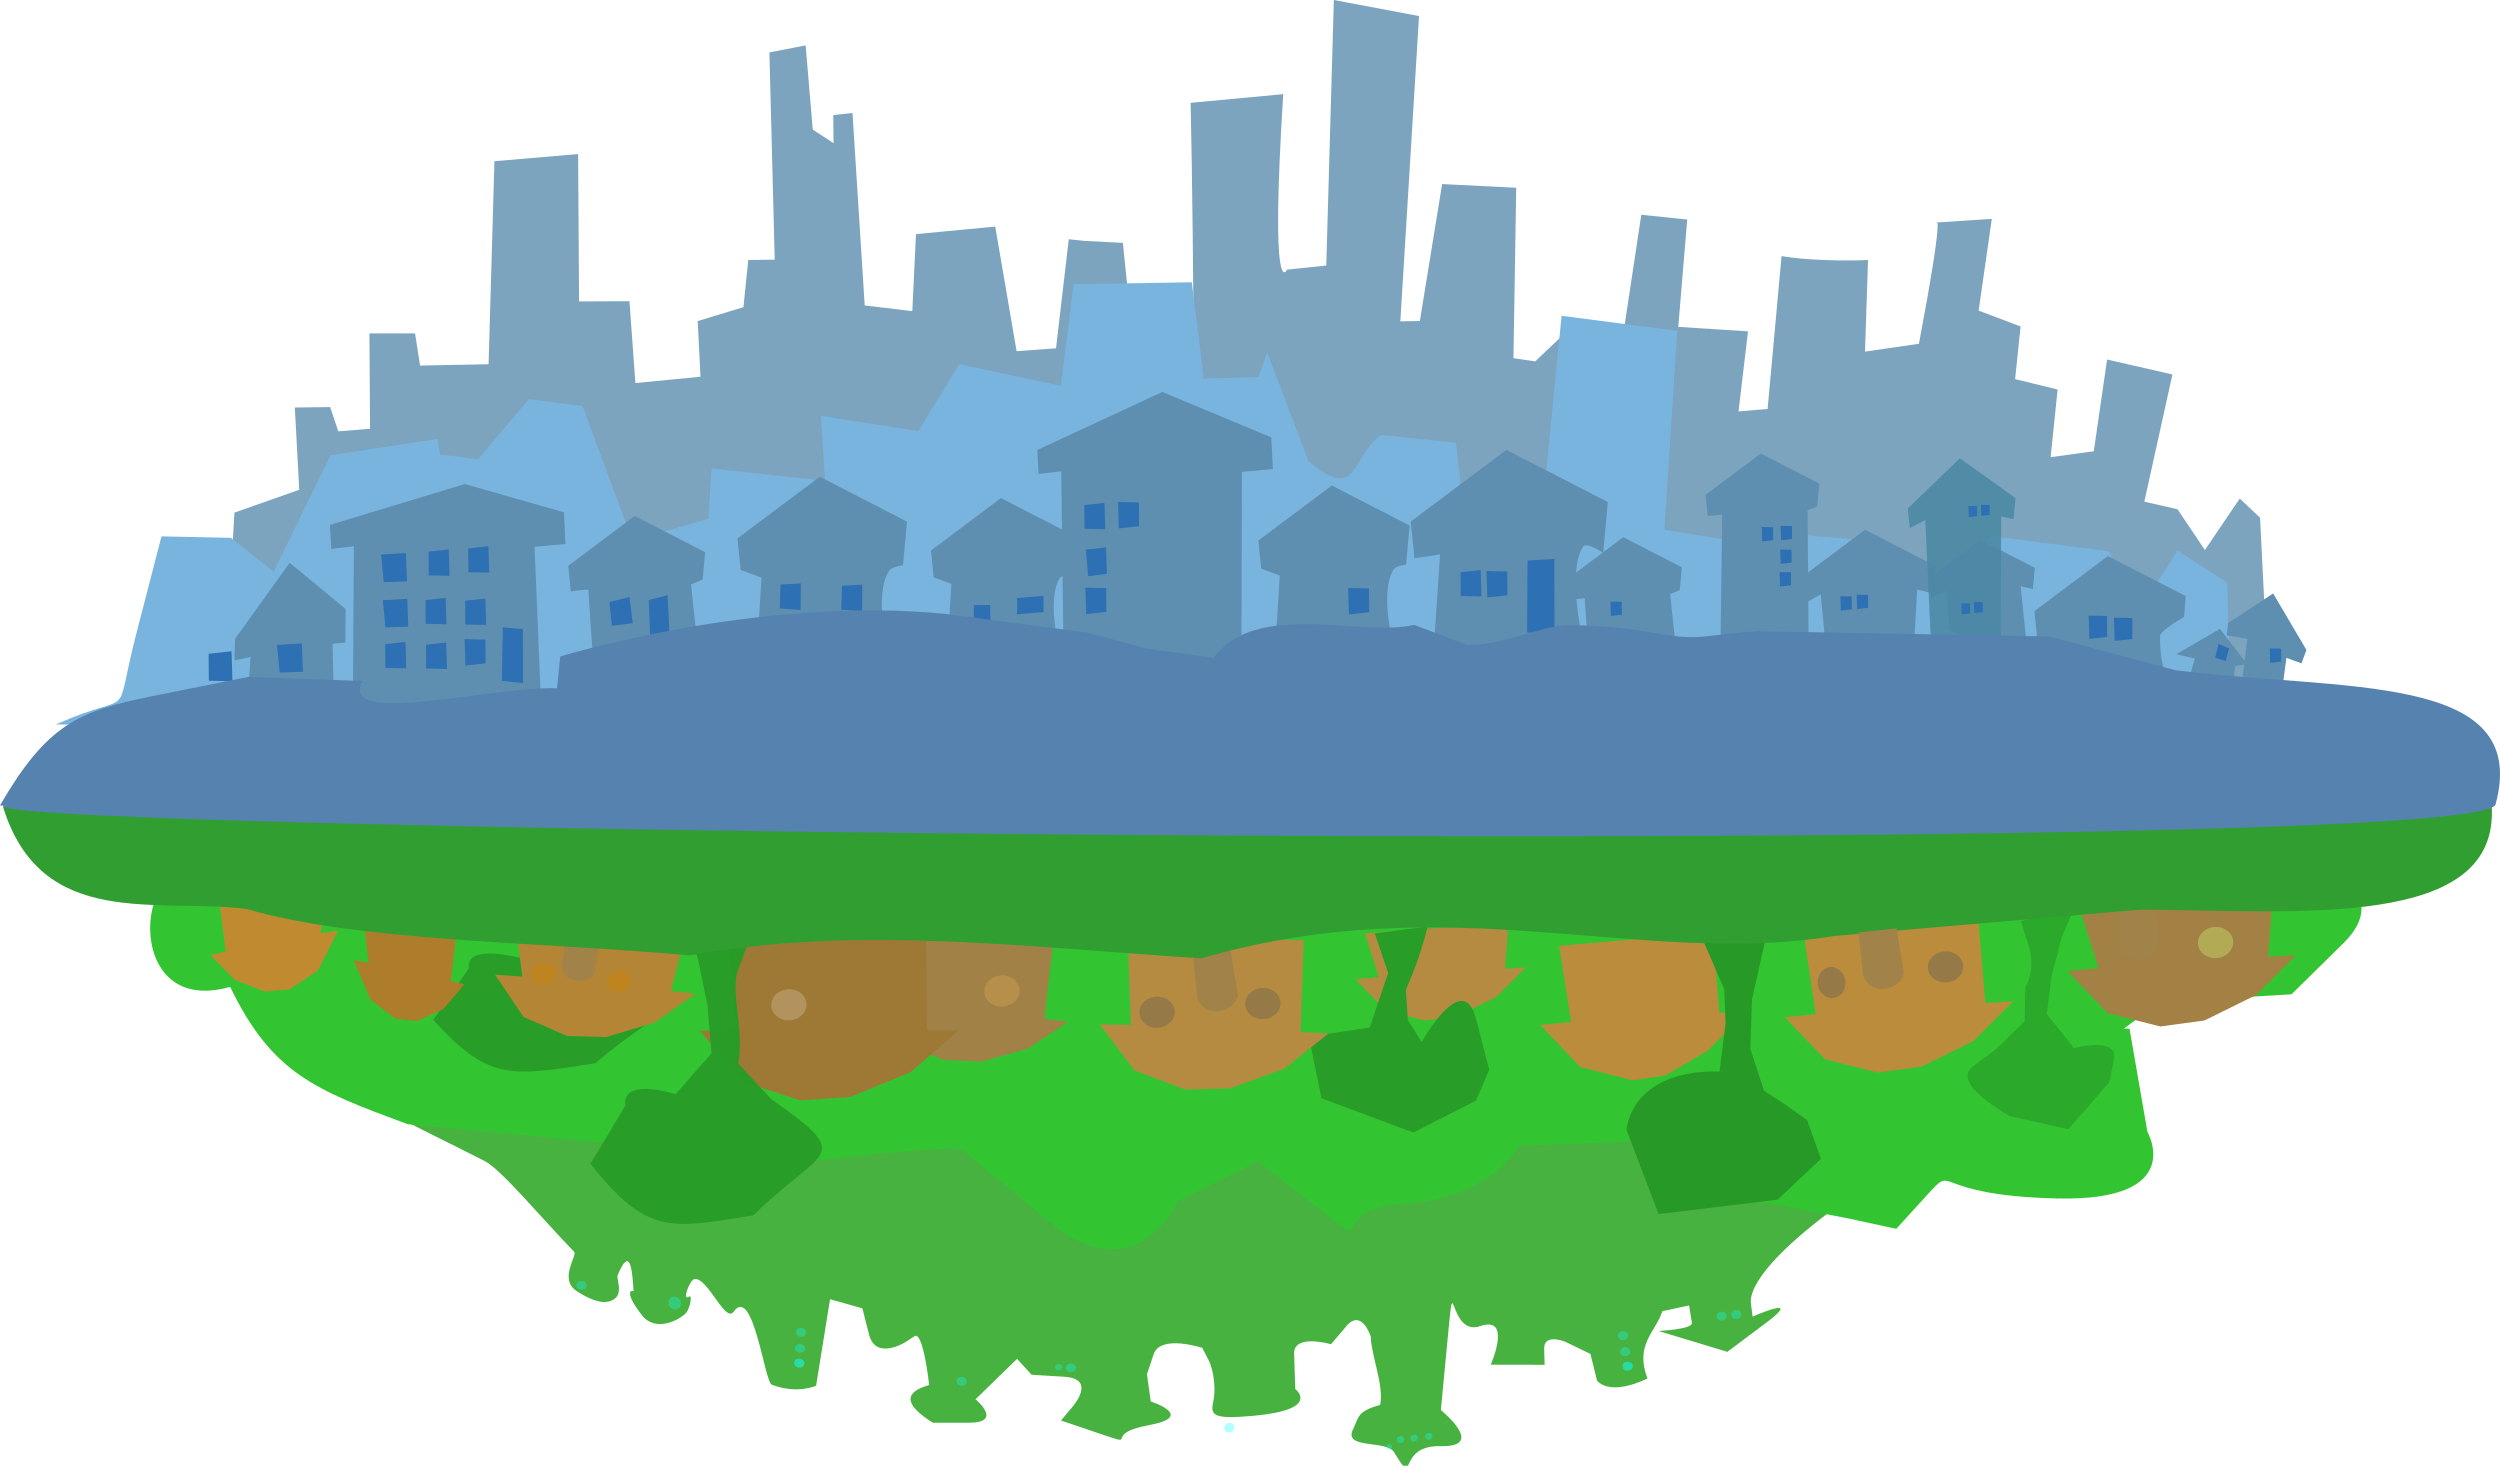 <?xml version="1.0" encoding="UTF-8" standalone="no"?>
<!-- Created with Inkscape (http://www.inkscape.org/) -->

<svg
   width="510.432mm"
   height="299.255mm"
   viewBox="0 0 510.432 299.255"
   version="1.1"
   id="svg66669"
   inkscape:version="1.2.2 (b0a8486541, 2022-12-01)"
   sodipodi:docname="city-village-day.svg"
   xmlns:inkscape="http://www.inkscape.org/namespaces/inkscape"
   xmlns:sodipodi="http://sodipodi.sourceforge.net/DTD/sodipodi-0.dtd"
   xmlns="http://www.w3.org/2000/svg"
   xmlns:svg="http://www.w3.org/2000/svg">
  <sodipodi:namedview
     id="namedview66671"
     pagecolor="#ffffff"
     bordercolor="#000000"
     borderopacity="0.25"
     inkscape:showpageshadow="2"
     inkscape:pageopacity="0.0"
     inkscape:pagecheckerboard="0"
     inkscape:deskcolor="#d1d1d1"
     inkscape:document-units="mm"
     showgrid="false"
     inkscape:zoom="0.4204826"
     inkscape:cx="844.26798"
     inkscape:cy="587.42026"
     inkscape:window-width="1503"
     inkscape:window-height="934"
     inkscape:window-x="0"
     inkscape:window-y="0"
     inkscape:window-maximized="1"
     inkscape:current-layer="layer1" />
  <defs
     id="defs66666" />
  <g
     inkscape:label="Layer 1"
     inkscape:groupmode="layer"
     id="layer1"
     transform="translate(235.31,-19.407)">
    <path
       d="m -189.518,161.451 2.067,-37.38 13.238,-4.666 -0.903,-16.795 7.21,-0.088 1.666,4.949 6.486,-0.52 -0.13,-19.47 9.317,-0.003 1.021,6.568 13.989,-0.275 1.198,-41.45 17.087,-1.458 0.191,30.088 10.291,-0.045 1.212,16.708 13.292,-1.289 -0.573,-11.368 9.342,-2.835 0.983,-9.627 5.398,-0.08 -1.081,-42.307 7.396,-1.435 1.454,17.199 4.248,2.771 -0.059,-5.742 3.925,-0.423 2.494,39.296 9.719,1.162 0.751,-15.73 16.18,-1.535 4.362,25.433 8.048,-0.586 2.607,-22.26 3.321,0.343 7.72,0.389 1.828,17.777 12.6,-1.32 C 8.183,57.736 7.789,40.398 7.789,40.398 L 26.694,38.634 c -2.747,43.522 0.771,35.825 0.771,35.825 l 8.014,-0.84 1.545,-54.211 17.394,3.28 -3.816,62.323 3.986,-0.057 4.546,-27.965 15.127,0.753 -0.564,34.791 4.432,0.66 6.281,-5.951 6.298,0.65 2.65,17.975 6.44,-42.609 9.376,0.968 -1.827,21.922 14.242,0.913 -1.943,16.336 5.941,-0.488 2.847,-31.209 c 7.868,1.277 17.659,0.796 17.659,0.796 l -0.621,18.702 11.013,-1.603 c 5.277,-27.927 3.543,-24.759 3.543,-24.759 l 11.333,-0.742 -2.687,18.737 8.56,3.225 -1.11,10.754 8.674,2.121 -1.427,13.818 8.811,-1.208 2.717,-18.729 13.34,3.051 -5.739,25.972 6.776,1.544 5.59,8.326 7.121,-10.509 4.147,3.914 1.905,38.289"
       fill="#7ca4bf"
       opacity="0.81"
       id="path65553"
       style="opacity:1;stroke-width:1.254" />
    <g
       transform="matrix(1.593,0.152,-0.224,2.72,-635.134,-1706.82)"
       opacity="0.8"
       id="g43162"
       style="fill:#78b4de;fill-opacity:1;opacity:1">
      <g
         transform="matrix(1.089,0,0,-0.942,630.376,647.098)"
         id="g43144"
         style="fill:#78b4de;fill-opacity:1">
        <path
           d="m 0,0 c 0,0 1.952,2.624 2.624,2.624 0.673,0 2.669,-2.714 2.669,-2.714 L 4.8,-0.091 4.688,-1.503 0.449,-1.458 0.382,-0.022 Z"
           fill="#80b9bb"
           id="path43142"
           style="fill:#78b4de;fill-opacity:1" />
      </g>
      <path
         style="opacity:1;fill:#78b4de;fill-opacity:1;stroke:none;stroke-width:1.554;stroke-linecap:round;stroke-opacity:0.875"
         d="m 352.273,669.331 c 10.151,-3.324 7.157,-0.139 9.307,-7.446 l 2.149,-7.307 8.848,-0.385 5.799,2.213 5.984,-9.067 13.444,-1.977 0.478,1.129 4.894,0.098 5.832,-4.842 6.906,0.138 7.754,9.68 9.41,-2.183 -0.108,-3.768 14.552,0.104 -1.188,-4.799 12.552,0.438 4.495,-5.273 13.155,0.889 0.555,-7.657 15.001,-0.984 2.536,7.085 6.97,-0.51 0.824,-1.89 6.345,7.776 c 6.902,2.911 5.363,-0.71 9.037,-2.439 l 9.574,0.056 2.964,8.923 8.752,-5.677 0.378,-13.453 14.867,0.297 0.441,14.899 9.766,0.383 1.804,2.762 5.144,-3.724 7.102,-0.045 0.744,2.685 13.747,0.883 3.346,-4.792 15.067,0.301 4.398,4.359 4.347,-4.889 6.675,2.003 2.377,12.72"
         id="path74456"
         sodipodi:nodetypes="cscccccccccccccccccccccccccccccccccccccccccc" />
    </g>
    <g
       transform="matrix(1.264,0.098,-0.118,1.465,-363.611,-846.105)"
       id="g65805"
       style="opacity:1">
      <g
         transform="matrix(1.228,0,0,1.662,-288.79,-419.84)"
         id="g65719">
        <g
           transform="matrix(0.983,0,0,1,20.172,-0.821)"
           fill="#5e8fb1"
           id="g65715">
          <path
             d="m 496.35,651.75 -2.487,-16.693 -2.977,0.367 -0.432,-1.992 15.998,-5.642 14.985,3.085 0.542,2.627 -4.081,0.433 2.038,16.439"
             id="path65687" />
          <path
             d="m 524.22,648.03 -0.178,-5.701 -2.545,-0.451 -0.679,-2.325 9.179,-5.06 10.782,2.835 -0.058,3.277 c 0,0 -1.332,0.135 -1.642,0.521 -1.543,1.922 0.682,6.008 0.682,6.008"
             id="path65689" />
          <path
             d="m 433.62,653.79 -1.387,-5.827 -2.304,0.257 -0.615,-2.105 8.308,-4.58 9.759,2.566 -0.053,2.301 -1.486,0.471 1.843,6.104"
             id="path65691" />
          <path
             d="m 455.34,652.24 -0.2,-6.388 -2.852,-0.505 -0.761,-2.606 10.285,-5.67 12.081,3.176 -0.065,3.672 c 0,0 -1.493,0.151 -1.84,0.584 -1.729,2.153 0.764,6.732 0.764,6.732"
             id="path65693" />
          <path
             d="m 480.63,650.58 -0.17,-5.434 -2.426,-0.429 -0.647,-2.216 8.748,-4.823 10.277,2.702 -0.055,3.123 c 0,0 -1.27,0.129 -1.565,0.496 -1.471,1.832 0.65,5.726 0.65,5.726"
             id="path65695" />
          <path
             d="m 388.21,661.54 c -0.176,-5.673 -0.167,-5.558 -0.176,-5.673 l 0.138,-0.118 -2.233,0.411 c -0.148,-1.805 -0.148,-1.805 -0.148,-1.805 6.441,-6.688 6.441,-6.688 6.441,-6.688 l 7.942,3.48 0.323,2.806 -1.683,0.179 0.84,5.173"
             id="path65697" />
          <path
             d="m 597.39,644.7 -1.202,-4.281 -2.5,0.998 -0.615,-2.105 8.308,-4.58 9.759,2.566 -0.053,2.301 -2.131,-0.21 0.157,4.069"
             id="path65699" />
          <path
             d="m 565.99,647.1 -1.153,-4.842 -1.915,0.213 -0.511,-1.749 6.904,-3.806 8.111,2.132 -0.044,1.913 -1.235,0.392 1.532,5.073 m 68.366,-1.348 0.575,-1.741 -2.498,-0.248 5.519,-2.391 4.001,2.757 -1.566,0.243 -0.156,2.1"
             id="path65701" />
          <path
             d="m 402.3,660.26 -1.702,-14.388 -2.977,0.367 -0.432,-1.992 17.5,-4.277 c 13.483,1.72 13.483,1.72 13.483,1.72 l 0.542,2.627 c -4.081,0.433 -4.081,0.433 -4.081,0.433 l 2.301,11.795"
             id="path65703" />
          <path
             d="m 545.31,648.03 -0.172,-8.491 -3.376,0.476 -0.885,-3.029 11.958,-6.592 14.047,3.693 -0.076,4.269 c 0,0 -2.371,-0.872 -2.774,-0.369 -2.01,2.504 1.524,8.875 1.524,8.875"
             id="path65705" />
          <path
             d="m 583.32,644.63 -1.099,-10.236 -1.915,0.213 -0.511,-1.749 6.904,-3.806 8.111,2.132 -0.044,1.913 -1.235,0.392 1.478,10.467"
             id="path65707" />
          <path
             d="m 613.73,642.54 -0.93,-3.313 -1.935,0.772 -0.476,-1.629 6.429,-3.544 7.552,1.986 -0.041,1.781 -1.649,-0.163 2.011,6.841"
             id="path65709" />
          <path
             d="m 628.56,645.47 -0.558,-2.275 -2.545,-0.451 -0.679,-2.325 9.179,-5.06 10.782,2.835 -0.002,1.748 c 0,0 -3.064,1.298 -3.001,1.748 0.473,3.325 1.766,3.297 1.766,3.297"
             id="path65711" />
          <path
             d="m 653.16,644.65 0.237,-3.285 -2.801,-0.167 0.085,-1.042 5.654,-2.752 5.031,4.494 -0.512,1.151 -2.063,-0.361 -0.215,2.511"
             id="path65713" />
        </g>
        <path
           d="m 621.14,642.91 -2.039,-10.191 -1.935,0.772 -0.476,-1.629 6.274,-4.518 7.708,2.959 -0.041,1.781 -1.649,-0.163 1.23,10.028"
           fill="#4b89a4"
           fill-opacity="0.878"
           id="path65717" />
      </g>
      <g
         transform="matrix(1.003,0,0,1.191,-16.192,-128.93)"
         fill="#2d70b3"
         id="g65803">
        <path
           d="m 423.07,646.97 0.849,8.379 4.399,-0.14 -0.987,-8.674 z"
           id="path65721" />
        <path
           d="m 412.49,648.93 0.336,2.766 3.337,-0.14 -0.474,-3.061 z"
           id="path65723" />
        <path
           d="m 420.3,651.19 -0.336,-2.766 -3.337,0.14 0.474,3.061 z"
           id="path65725" />
        <path
           d="m 351.41,644.51 0.336,2.766 3.337,-0.14 -0.474,-3.061 z"
           id="path65727" />
        <path
           d="m 352.24,649.68 0.697,3.079 2.976,-0.453 -0.474,-3.061 z"
           id="path65729" />
        <path
           d="m 356.32,656.74 -0.336,-2.766 -3.337,0.14 0.474,3.061 z"
           id="path65731" />
        <path
           d="m 213.18,669.7 0.381,3.138 3.788,-0.159 -0.538,-3.473 z"
           id="path65733" />
        <path
           d="m 224.01,668.06 3.962,-0.399 0.534,3.29 -3.715,0.293 z"
           id="path65735" />
        <path
           d="m 239.5,656.61 3.962,-0.399 0.534,3.29 -3.715,0.293 z"
           id="path65737" />
        <path
           d="m 240.37,661.91 3.893,-0.392 0.524,3.233 -3.65,0.288 z"
           id="path65739" />
        <path
           d="m 241.33,666.99 0.336,2.766 3.337,-0.14 -0.474,-3.061 z"
           id="path65741" />
        <path
           d="m 247.06,655.84 0.336,2.766 3.337,-0.14 -0.474,-3.061 z"
           id="path65743" />
        <path
           d="m 247.19,661.5 0.336,2.766 3.337,-0.14 -0.474,-3.061 z"
           id="path65745" />
        <path
           d="m 247.85,666.69 0.336,2.766 3.337,-0.14 -0.474,-3.061 z"
           id="path65747" />
        <path
           d="m 253.37,655.11 0.336,2.766 3.337,-0.14 -0.474,-3.061 z"
           id="path65749" />
        <path
           d="m 253.56,661.22 0.336,2.766 3.337,-0.14 -0.474,-3.061 z"
           id="path65751" />
        <path
           d="m 257.63,668.32 -0.336,-2.766 -3.337,0.14 0.474,3.061 z"
           id="path65753" />
        <path
           d="m 260.46,670.22 c -0.529,-6.242 -0.529,-6.242 -0.529,-6.242 l 3.229,0.024 0.716,6.268"
           id="path65755" />
        <path
           d="m 276.66,660.07 0.693,2.73 3.317,-0.471 -0.87,-3.011 z"
           id="path65757" />
        <path
           d="m 282.92,659.49 0.989,5.984 3.1,-0.519 -1.131,-6.209 z"
           id="path65759" />
        <path
           d="m 313.67,656.08 0.183,2.792 3.36,0.002 -0.306,-3.094 z"
           id="path65761" />
        <path
           d="m 303.82,656.49 0.183,2.792 3.36,0.002 -0.306,-3.094 z"
           id="path65763" />
        <path
           d="m 335.03,657.15 c 2.586,-0.151 2.597,-0.162 2.597,-0.162 l 0.67,5.062 -2.803,-0.002 z"
           id="path65765" />
        <path
           d="m 342.02,657.82 c 0,-1.749 -0.255,-1.864 -0.255,-1.864 l 4.289,-0.53 0.206,1.899 z"
           id="path65767" />
        <path
           d="m 360.44,646.48 -0.336,-2.766 -3.337,0.14 0.474,3.061 z"
           id="path65769" />
        <path
           d="m 398.38,654.41 -0.336,-2.766 -3.337,0.14 0.474,3.061 z"
           id="path65771" />
        <path
           d="m 438.86,652.42 -0.183,-1.506 -1.817,0.076 0.258,1.667 z"
           id="path65773" />
        <path
           d="m 465.12,642.08 -0.183,-1.506 -1.817,0.076 0.258,1.667 z"
           id="path65775" />
        <path
           d="m 465.36,644.84 -0.183,-1.506 -1.817,0.076 0.258,1.667 z"
           id="path65777" />
        <path
           d="m 465.56,647.47 -0.183,-1.506 -1.817,0.076 0.258,1.667 z"
           id="path65779" />
        <path
           d="m 462.12,642.39 -0.183,-1.506 -1.817,0.076 0.258,1.667 z"
           id="path65781" />
        <path
           d="m 475.59,649.73 -0.183,-1.506 -1.817,0.076 0.258,1.667 z"
           id="path65783" />
        <path
           d="m 536.1,652.35 0.381,-1.477 -1.748,-0.441 -0.368,1.651 z"
           id="path65785" />
        <path
           d="m 544.99,651.93 -0.183,-1.506 -1.817,0.076 0.258,1.667 z"
           id="path65787" />
        <path
           d="m 516.82,650.63 -0.296,-2.439 -2.943,0.123 0.418,2.699 z"
           id="path65789" />
        <path
           d="m 478.18,649.4 -0.183,-1.506 -1.817,0.076 0.258,1.667 z"
           id="path65791" />
        <path
           d="m 494.58,649.13 -0.142,-1.165 -1.406,0.059 0.2,1.29 z"
           id="path65793" />
        <path
           d="m 496.59,648.87 -0.142,-1.165 -1.406,0.059 0.2,1.29 z"
           id="path65795" />
        <path
           d="m 494.46,637.76 -0.142,-1.165 -1.406,0.059 0.2,1.29 z"
           id="path65797" />
        <path
           d="m 496.46,637.5 -0.142,-1.165 -1.406,0.059 0.2,1.29 z"
           id="path65799" />
        <path
           d="m 520.89,650.64 -0.296,-2.439 -2.943,0.123 0.418,2.699 z"
           id="path65801" />
      </g>
    </g>
    <g
       transform="matrix(-1.118,0.104,-0.121,-1.236,1494.304,897.944)"
       opacity="0.82"
       id="g65681"
       style="opacity:1">
      <path
         d="m 1124.9,617.75 c 31.004,-13.104 38.268,-21.031 38.19,-24.414 l -0.078,-2.171 c 0,0 -9.898,2.963 -2.352,-1.212 l 7.546,-4.175 12.082,4.464 c 0,0 -6.256,-0.273 -6.178,0.834 l 0.203,2.883 4.939,-0.534 c 1.603,-3.373 5.619,-4.991 3.891,-10.787 0,0 6.659,-2.472 9.15,0.387 l 0.734,4.502 4.357,2.381 c 0,0 3.723,1.759 3.924,-0.854 l 0.201,-2.613 9.746,0.837 c 0,0 -4.829,7.792 1.229,6.472 6.058,-1.32 3.423,10.916 6.058,-1.32 l 2.546,-11.824 c 0,0 -7.674,-6.774 0.633,-5.899 8.306,0.875 4.987,-7.006 8.581,-0.282 1.163,2.177 9.178,1.187 7.024,4.37 -1.342,1.983 -1.015,2.857 -5.345,3.591 -1.064,3.175 0.738,8.044 0.492,11.34 0,0 1.14,4.781 4.231,2.057 l 3.091,-2.724 c 0,0 6.605,2.353 6.848,-0.983 l 0.423,-5.803 c 0,0 -4.537,-3.789 8.132,-3.748 7.029,0.023 7.788,0.644 6.945,2.874 -0.673,1.78 -0.76,4.991 0.132,7.011 l 0.892,2.02 c 0,0 7.33,2.881 8.905,-0.304 l 1.575,-3.185 -0.211,-4.511 c 0,0 -8.078,-3.121 0.761,-3.844 8.839,-0.722 1.866,-3.541 8.839,-0.722 l 6.973,2.818 -2.354,2.111 c 0,0 -4.919,4.172 0.973,5.001 l 5.892,0.829 2.349,2.826 8.248,-5.991 c 0,0 -4.776,-4.276 1.677,-3.733 l 6.454,0.543 c 5.298,3.694 4.355,5.485 0,6.233 0,0 0.087,9.025 1.807,8.206 l 1.719,-0.819 c 0,0 5.708,-2.613 6.456,1.787 l 0.749,4.4 5.682,1.984 4.062,-13.953 c 0,0 3.525,-1.152 8.006,0.846 1.257,0.561 1.585,16.719 5.625,12.519 1.712,-1.78 4.129,6.176 6.516,5.934 0.903,-0.092 2.676,-3.507 1.268,-2.769 -0.656,0.344 -0.047,-1.861 0.834,-2.628 1.028,-0.895 5.737,-2.895 7.999,0.273 3.828,5.361 0.269,4.409 0.921,3.237 0.744,-1.335 -1.25,10.602 2.795,3.674 0.352,-0.602 -1.024,-3.543 1.843,-4.106 1.835,-0.361 4.05,0.868 5.867,2.18 3.062,2.21 -0.815,5.824 -0.268,6.442 5.186,5.857 11.758,14.6 14.54,16.2 6.373,3.665 14.578,8.093 20.501,11.812 4.501,2.826 -3.366,19.385 -3.304,20.748"
         fill="#47b23f"
         opacity="1"
         id="path65577" />
      <g
         fill="#12ffff"
         fill-opacity="0.325"
         id="g65603">
        <ellipse
           transform="matrix(0.978,0.211,-0.243,0.97,0,0)"
           cx="1482.5"
           cy="310.61"
           rx="0.916"
           ry="0.736"
           id="ellipse65579" />
        <ellipse
           transform="matrix(0.978,0.211,-0.243,0.97,0,0)"
           cx="1441.9"
           cy="305.39"
           rx="0.916"
           ry="0.736"
           id="ellipse65581" />
        <ellipse
           transform="matrix(0.978,0.211,-0.243,0.97,0,0)"
           cx="1442.1"
           cy="308.03"
           rx="0.916"
           ry="0.736"
           id="ellipse65583" />
        <ellipse
           transform="matrix(0.978,0.211,-0.243,0.97,0,0)"
           cx="1441.7"
           cy="302.95"
           rx="0.916"
           ry="0.736"
           id="ellipse65585" />
        <ellipse
           transform="matrix(0.978,0.211,-0.243,0.97,0,0)"
           cx="1441.7"
           cy="302.95"
           rx="0.916"
           ry="0.736"
           id="ellipse65587" />
        <ellipse
           transform="matrix(0.97,0.242,-0.211,0.977,0,0)"
           cx="1457.1"
           cy="263.23"
           rx="1.148"
           ry="1.051"
           id="ellipse65589" />
        <ellipse
           cx="1307.3"
           cy="592.62"
           rx="0.92"
           ry="0.733"
           id="ellipse65591" />
        <ellipse
           cx="1289.5"
           cy="593.45"
           rx="0.646"
           ry="0.515"
           id="ellipse65593" />
        <ellipse
           cx="1287.3"
           cy="593.14"
           rx="0.92"
           ry="0.733"
           id="ellipse65595" />
        <ellipse
           cx="1186.7"
           cy="587.38"
           rx="0.92"
           ry="0.733"
           id="ellipse65597" />
        <ellipse
           cx="1186.8"
           cy="590.01"
           rx="0.92"
           ry="0.733"
           id="ellipse65599" />
        <ellipse
           cx="1165.9"
           cy="591.76"
           rx="0.92"
           ry="0.733"
           id="ellipse65601" />
      </g>
      <path
         d="m 1089.7,632.54 -1.412,-17.152 c 0,0 -6.038,-12.008 17.518,-9.525 23.556,2.483 17.461,7.483 23.556,2.483 l 6.094,-5 8.771,2.508 19.452,5.074 c 0,0 -15.86,9.071 11.356,10.415 l 27.215,1.344 c 0,0 5.873,-8.103 21.539,-7.742 15.666,0.361 5.379,-8.436 15.666,0.361 l 10.286,8.797 15.237,-5.259 c 0,0 9.021,-14.679 23.702,-1.385 l 14.681,13.294 c 0,0 5.145,0.692 27.898,0.231 22.753,-0.462 11.162,-6.693 22.753,-0.462 l 11.591,6.232 37.396,6.385 c 16.209,7.03 23.647,10.37 29.699,25.184 21.177,-3.577 13.796,26.231 2.675,17.63 L 1381.36,671.693"
         fill="#32c531"
         opacity="1"
         id="path65605"
         sodipodi:nodetypes="cccccccccccccccssccccc" />
      <path
         d="m 1057,653.67 3.46,-12.425"
         fill="#5dd65d"
         fill-opacity="0.886"
         opacity="0.7"
         id="path65607" />
      <path
         d="m 1052.6,656.9 c 0,0 -13.466,-6.001 -3.142,-13.593 l 10.324,-7.593 23.9,0.739 22.74,-12.27 25.586,5.544 13.339,3.363 26.732,-4.513 43.712,-4.111 6.363,6.019 c 0,0 -3.164,4.272 14.529,4.535 l 17.693,0.263 12.124,7.271 c 0,0 10.173,-10.634 18.598,-5.692 l 8.425,4.942 12.934,1.94 17.921,-6.046 14.607,8.398 18.973,3.315 2.634,3.997 16.215,0.723 11.287,7.591 c 0,0 3.558,-5.981 11.421,-1.672 7.862,4.309 11.271,-11.09 7.862,4.309 l -4.383,19.802"
         fill="#32c531"
         opacity="1"
         id="path65609" />
      <path
         d="m 1375.2,693.24 -1.712,-5.2 -0.945,-7.035 0.12,-6.927 7.214,-5.388 c 0,0 9.53,3.212 9.297,-0.964 l 7.364,-7.912 c -9.016,-10.876 -12.929,-10.421 -28.565,-9.56 -13.744,8.869 -19.728,6.692 -5.309,16.433 l 5.342,5.571 c -1.76,4.976 0.216,10.208 -1.613,13.386 l -2.568,4.222"
         fill="#299d28"
         fill-opacity="0.996"
         opacity="1"
         id="path65611" />
      <path
         d="m 1061.4,652.29 1.952,-10.083 -5.061,-0.171 7.853,-5.872 9.832,-3.403 8.113,-0.312 9.293,2.977 6.524,7.511 -5.67,0.009 2.296,9.84"
         fill="#a38043"
         opacity="1"
         id="path65613" />
      <path
         d="m 1056.5,651.63 16.628,-13.524"
         fill="#5dd65d"
         fill-opacity="0.886"
         opacity="0.7"
         id="path65615" />
      <path
         d="m 1115.1,654.08 0.245,-15.115 -5.061,-0.171 7.853,-5.872 9.832,-3.403 8.113,-0.312 9.293,2.977 6.524,7.511 -5.67,0.009 0.843,14.557"
         fill="#ba8c3c"
         opacity="1"
         id="path65617" />
      <path
         d="m 1163.4,654.63 0.245,-13.217 -5.061,-0.171 7.853,-5.872 8.099,-3.403 5.947,-0.312 9.293,2.977 6.524,7.511 -5.67,0.009 0.843,12.66"
         fill="#ba8c3c"
         opacity="1"
         id="path65619" />
      <path
         d="m 1097.7,652.97 2.631,-4.368 2.484,-6.138 1.621,-6.218 -4.326,-6.024 c 0,0 -8.273,1.285 -7.056,-2.413 l 1.216,-3.698 8.287,-7.086 10.261,3.013 c 0,0 10.438,6.222 5.866,8.741 l -4.573,2.52 -5.571,4.094 -0.721,5.594 c 0,0 -2.298,2.447 -1.329,6.653 l 0.969,4.206"
         fill="#2ca92b"
         fill-opacity="0.996"
         opacity="1"
         id="path65621" />
      <g
         id="g65653">
        <path
           d="m 1153.9,652.99 3.608,-9.92 1.171,-7.999 -1.742,-7.125 -3.607,-2.583 -3.662,-2.86 -1.817,-6.554 8.566,-6.025 21.795,-0.538 4.325,14.308 c -1.966,6.842 -9.708,9.053 -17.878,8.08 l -1.938,7.764 -0.387,5.627 3.176,8.916"
           fill="#279926"
           opacity="1"
           id="path65623" />
        <path
           d="m 1200.2,659.4 1.454,-7.511 -3.77,-0.127 5.85,-4.375 7.324,-2.535 6.044,-0.233 6.923,2.218 4.86,5.596 -4.224,0.007 1.71,7.33"
           fill="#b58b41"
           opacity="1"
           id="path65625" />
        <path
           d="m 1214.9,659.98 c 2.069,-5.405 5.064,-10.02 5.064,-10.02 l 0.204,-4.978 -2.131,-3.848 c 0,0 -8.739,11.52 -10.239,2.992 l -1.5,-8.528 2.931,-4.867 11.937,-4.276 16.002,7.017 1.225,10.613 c 0,0 -0.048,-0.36 -5.632,-0.06 l -5.584,0.3 -4.295,8.643 1.717,6.663"
           fill="#289d28"
           opacity="1"
           id="path65627" />
        <path
           d="m 1237.6,659.62 2.176,-14.995 -5.007,-0.666 8.555,-5.064 10.205,-2.417 8.102,0.486 8.854,3.871 5.522,8.104 -5.636,-0.548 -1.024,14.548"
           fill="#b58b41"
           opacity="1"
           id="path65629" />
        <ellipse
           cx="1246.1"
           cy="649.87"
           rx="3.214"
           ry="2.561"
           fill="#957947"
           id="ellipse65631" />
        <ellipse
           cx="1265.4"
           cy="650.06"
           rx="3.214"
           ry="2.561"
           fill="#957947"
           id="ellipse65633" />
        <path
           d="m 1251,659.01 -0.551,-7.462 c 1.269,-3.008 6.732,-3.118 7.411,0.358 l 0.06,7.029"
           fill="#a18249"
           id="path65635" />
        <path
           d="m 1282.9,663.28 3.025,-12.572 -4.189,-0.867 7.646,-3.773 8.835,-1.43 6.825,0.902 7.196,3.815 4.04,7.199 -4.731,-0.805 -2.013,12.263"
           fill="#a28146"
           opacity="1"
           id="path65637" />
        <ellipse
           cx="1293.1"
           cy="655.89"
           rx="3.214"
           ry="2.561"
           fill="#b6904b"
           id="ellipse65639" />
        <path
           d="m 1305.7,667.64 1.634,-17.012 -5.686,-0.541 9.375,-6.074 11.382,-3.156 9.169,0.208 10.203,3.995 6.675,8.912 -6.389,-0.381 -0.358,16.459"
           fill="#9e7936"
           opacity="1"
           id="path65641" />
        <ellipse
           cx="1331.9"
           cy="656.88"
           rx="3.214"
           ry="2.561"
           fill="#b2935d"
           id="ellipse65643" />
        <path
           d="m 1349.6,669.41 3.39,-8.484 -4.356,-0.802 7.794,-4.073 9.092,-1.677 7.082,0.779 7.551,3.782 4.387,7.352 -4.915,-0.726 0.332,8.823"
           fill="#b38534"
           opacity="1"
           id="path65645" />
        <path
           d="m 1364.9,671.14 1.541,-6.111 c 1.817,-2.12 6.228,-0.95 5.848,1.994 l -1.82,5.651"
           fill="#a18249"
           id="path65647" />
        <ellipse
           cx="1362.2"
           cy="663.27"
           rx="2.23"
           ry="1.777"
           fill="#bd841f"
           id="ellipse65649" />
        <path
           d="m 1390.8,673.7 1.852,-7.801 -2.38,-0.738 4.258,-3.745 4.967,-1.542 3.869,0.716 4.125,3.477 2.397,6.76 -2.685,-0.667 0.181,8.113"
           fill="#c58f31"
           opacity="1"
           id="path65651"
           style="fill:#ad7d2b;fill-opacity:1" />
        <path
           d="m 1433.15,682.132 -0.292,-7.981 2.867,-0.297 -3.958,-4.434 -5.271,-2.402 -4.55,0.009 -5.479,2.671 -4.281,6.2 3.197,-0.174 -2.083,7.923"
           fill="#c58f31"
           opacity="1"
           id="path67794"
           style="fill:#c08b30;fill-opacity:1;stroke-width:1.074" />
      </g>
      <path
         d="m 1349.298,671.977 -1.712,-5.931 -0.945,-8.023 0.12,-7.899 7.214,-6.145 c 0,0 9.53,3.663 9.297,-1.099 l 7.364,-9.023 c -9.016,-12.403 -12.929,-11.885 -28.565,-10.903 -13.744,10.115 -19.728,7.631 -5.309,18.741 l 5.342,6.353 c -1.76,5.675 0.216,11.641 -1.613,15.266 l -2.568,4.815"
         fill="#299d28"
         fill-opacity="0.996"
         opacity="1"
         id="path65655" />
      <g
         id="g65671">
        <path
           d="m 1082.6,651.28 0.228,-5.598 c 1.576,-2.894 7.028,-2.568 7.343,0.948 l -0.794,6.194"
           fill="#a18249"
           opacity="1"
           id="path65657" />
        <path
           d="m 1470.62,701.285 c -4.721,-20.965 -26.494,-17.21 -42.351,-20.485 -19.642,-7.049 -52.174,-9.775 -79.278,-14.321 -31.322,2.453 -61.822,-3.956 -92.57,-8.267 -46.63,8.016 -79.445,-8.258 -115.03,-5.987 l -55.749,-0.344 c -28.555,-2.555 -64.991,-8.962 -65.444,11.924 z"
           fill="#319e31"
           opacity="1"
           id="path65659"
           sodipodi:nodetypes="cccccccc" />
        <ellipse
           cx="1072.6"
           cy="645.35"
           rx="3.214"
           ry="2.561"
           fill="#b2aa55"
           opacity="1"
           id="ellipse65661" />
        <path
           d="m 1130.1,652.52 -0.551,-7.462 c 1.269,-3.008 6.732,-3.118 7.411,0.358 l 0.06,7.029"
           fill="#a18249"
           opacity="1"
           id="path65663" />
        <ellipse
           cx="1121.9"
           cy="645.47"
           rx="3.214"
           ry="2.561"
           fill="#957947"
           opacity="1"
           id="ellipse65665" />
        <ellipse
           cx="1142.8"
           cy="644.63"
           rx="2.521"
           ry="2.561"
           fill="#957947"
           opacity="1"
           id="ellipse65667" />
        <ellipse
           cx="1375.7"
           cy="665.66"
           rx="2.23"
           ry="1.777"
           fill="#bd841f"
           id="ellipse65669" />
      </g>
      <g
         fill="#12ffff"
         fill-opacity="0.325"
         id="g65679">
        <ellipse
           cx="1168.6"
           cy="591.71"
           rx="0.92"
           ry="0.733"
           id="ellipse65673" />
        <ellipse
           cx="1186.5"
           cy="584.95"
           rx="0.92"
           ry="0.733"
           id="ellipse65675" />
        <ellipse
           cx="1186.5"
           cy="584.95"
           rx="0.92"
           ry="0.733"
           id="ellipse65677" />
      </g>
    </g>
    <ellipse
       cx="11.117"
       cy="-310.983"
       rx="1.037"
       ry="0.987"
       fill="#12ffff"
       fill-opacity="0.325"
       id="ellipse65683"
       style="opacity:1;stroke-width:1.191"
       transform="matrix(-0.994,0.105,-0.086,-0.996,0,0)" />
    <ellipse
       cx="-29.304"
       cy="-317.013"
       rx="0.757"
       ry="0.721"
       fill="#12ffff"
       fill-opacity="0.325"
       id="ellipse65685"
       style="opacity:1;stroke-width:1.191"
       transform="matrix(-0.994,0.105,-0.086,-0.996,0,0)" />
    <g
       fill="#12ffff"
       fill-opacity="0.325"
       id="g66095"
       transform="matrix(-1.055,0.112,-0.115,-1.332,1425.467,950.881)"
       style="opacity:1">
      <ellipse
         cx="1237"
         cy="582.88"
         rx="0.713"
         ry="0.539"
         id="ellipse66089" />
      <ellipse
         cx="1239.6"
         cy="582.88"
         rx="0.713"
         ry="0.539"
         id="ellipse66091" />
      <ellipse
         cx="1241.9"
         cy="581.98"
         rx="0.536"
         ry="0.405"
         id="ellipse66093" />
    </g>
    <path
       d="m -235.31,183.835 c 9.621,-16.533 16.037,-19.272 31.057,-22.283 l 19.727,-3.954 23.228,0.863 c -5.018,9.447 26.404,1.022 39.724,1.475 l 0.648,-6.493 c 0,0 40.752,-12.529 78.93,-8.667 l 28.773,3.804 12.166,3.279 13.538,1.829 c 8.788,-11.841 30.28,-4.159 40.943,-6.688 l 10.825,4.069 c 7.139,0.191 15.355,-3.98 20.354,-3.997 15.997,-0.056 20.392,3.211 28.462,2.249 3.068,-0.366 6.334,-0.729 10.384,-1.039 l 59.673,1.072 25.701,6.89 c 34.216,4.344 72.691,0.267 65.401,27.383 -3.021,11.238 -513.622,5.683 -508.839,0.303 z"
       fill="#5682b0"
       id="path65807"
       style="opacity:1;stroke-width:1.254"
       sodipodi:nodetypes="cccccccccccccscccscc" />
  </g>
</svg>
